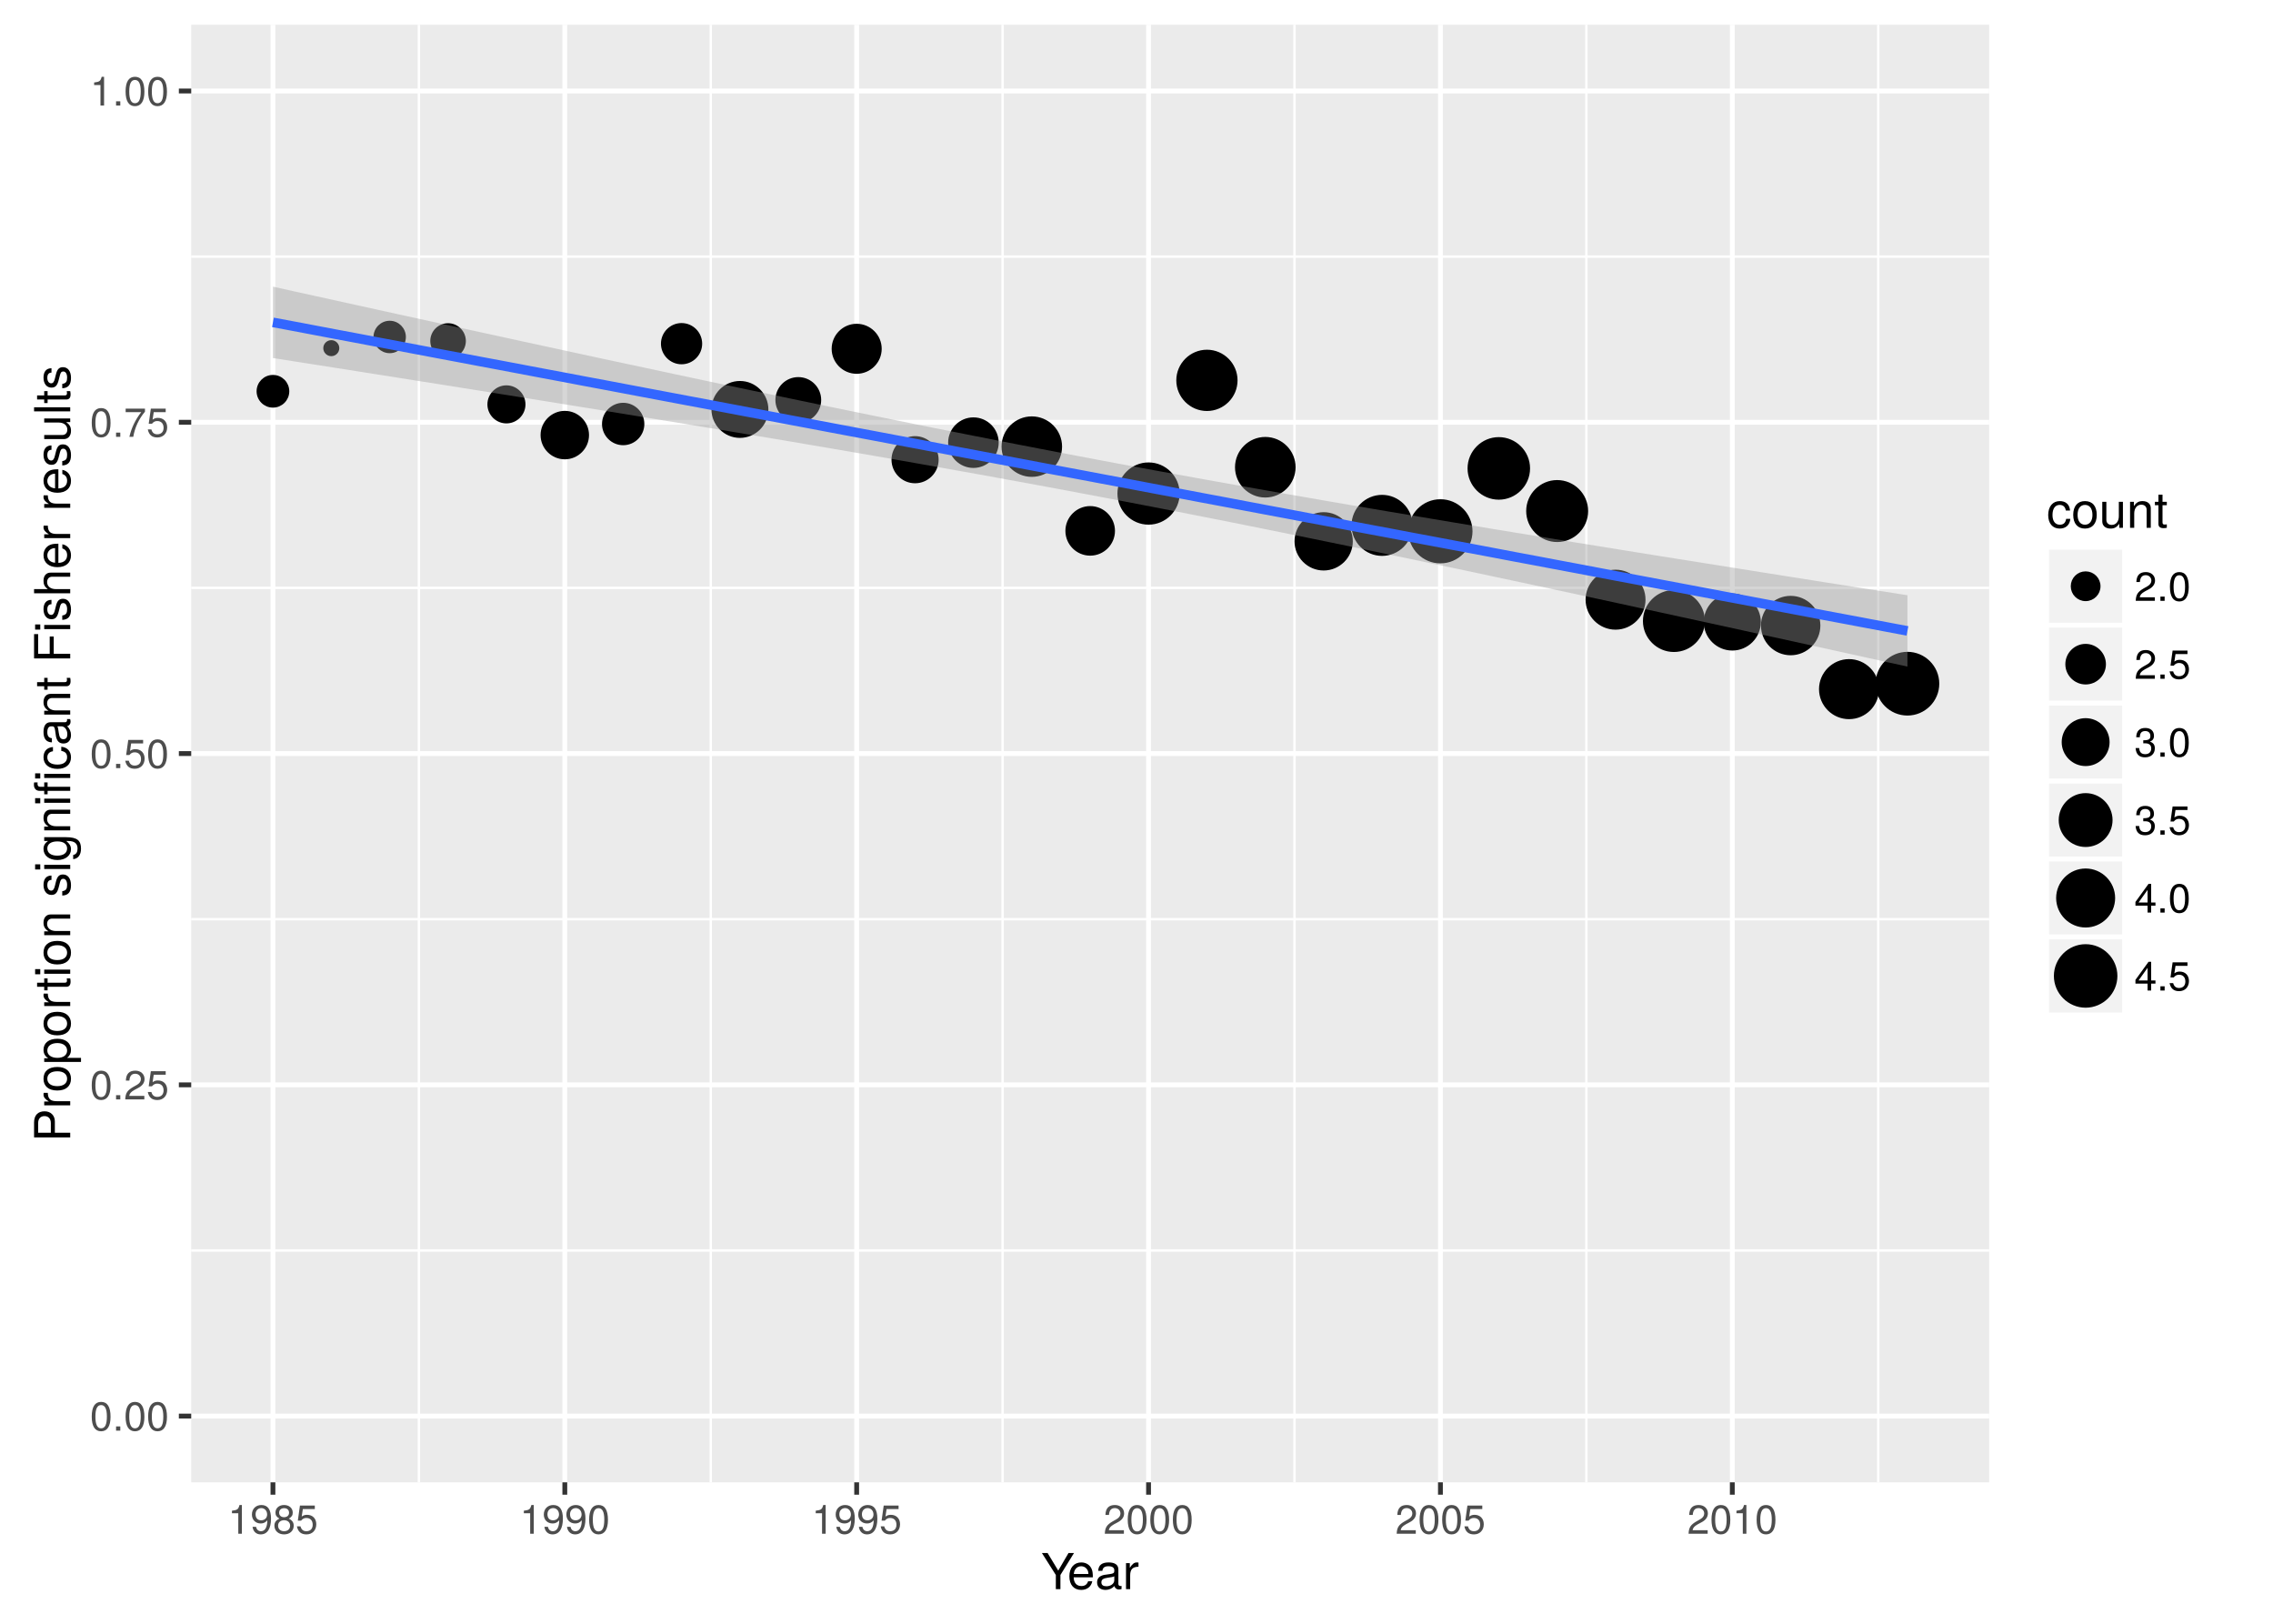 <?xml version="1.0" encoding="UTF-8"?>
<svg xmlns="http://www.w3.org/2000/svg" xmlns:xlink="http://www.w3.org/1999/xlink" width="504pt" height="360pt" viewBox="0 0 504 360" version="1.1">
<defs>
<g>
<symbol overflow="visible" id="glyph0-0">
<path style="stroke:none;" d=""/>
</symbol>
<symbol overflow="visible" id="glyph0-1">
<path style="stroke:none;" d="M 4.562 -3.062 C 4.562 -5.281 3.859 -6.375 2.469 -6.375 C 1.094 -6.375 0.391 -5.266 0.391 -3.125 C 0.391 -0.969 1.109 0.141 2.469 0.141 C 3.828 0.141 4.562 -0.969 4.562 -3.062 Z M 3.75 -3.141 C 3.75 -1.328 3.344 -0.516 2.453 -0.516 C 1.625 -0.516 1.203 -1.375 1.203 -3.109 C 1.203 -4.859 1.625 -5.672 2.469 -5.672 C 3.328 -5.672 3.75 -4.844 3.75 -3.141 Z M 3.75 -3.141 "/>
</symbol>
<symbol overflow="visible" id="glyph0-2">
<path style="stroke:none;" d="M 1.719 0 L 1.719 -0.938 L 0.781 -0.938 L 0.781 0 Z M 1.719 0 "/>
</symbol>
<symbol overflow="visible" id="glyph0-3">
<path style="stroke:none;" d="M 4.594 -4.516 C 4.594 -5.594 3.766 -6.375 2.562 -6.375 C 1.25 -6.375 0.5 -5.719 0.453 -4.172 L 1.234 -4.172 C 1.312 -5.234 1.75 -5.688 2.531 -5.688 C 3.25 -5.688 3.781 -5.172 3.781 -4.484 C 3.781 -3.984 3.484 -3.562 2.922 -3.234 L 2.094 -2.766 C 0.766 -2 0.375 -1.406 0.312 0 L 4.547 0 L 4.547 -0.781 L 1.203 -0.781 C 1.281 -1.312 1.562 -1.641 2.344 -2.094 L 3.25 -2.578 C 4.141 -3.062 4.594 -3.719 4.594 -4.516 Z M 4.594 -4.516 "/>
</symbol>
<symbol overflow="visible" id="glyph0-4">
<path style="stroke:none;" d="M 4.609 -2.109 C 4.609 -3.375 3.781 -4.203 2.562 -4.203 C 2.109 -4.203 1.75 -4.094 1.375 -3.812 L 1.625 -5.469 L 4.281 -5.469 L 4.281 -6.25 L 0.984 -6.25 L 0.516 -2.906 L 1.234 -2.906 C 1.609 -3.344 1.922 -3.5 2.406 -3.5 C 3.266 -3.5 3.812 -2.953 3.812 -2 C 3.812 -1.094 3.281 -0.562 2.406 -0.562 C 1.719 -0.562 1.297 -0.922 1.109 -1.641 L 0.312 -1.641 C 0.578 -0.375 1.297 0.141 2.438 0.141 C 3.719 0.141 4.609 -0.766 4.609 -2.109 Z M 4.609 -2.109 "/>
</symbol>
<symbol overflow="visible" id="glyph0-5">
<path style="stroke:none;" d="M 4.688 -5.578 L 4.688 -6.25 L 0.406 -6.25 L 0.406 -5.469 L 3.859 -5.469 C 2.594 -3.859 1.688 -2 1.234 0 L 2.094 0 C 2.438 -2.062 3.344 -3.984 4.688 -5.578 Z M 4.688 -5.578 "/>
</symbol>
<symbol overflow="visible" id="glyph0-6">
<path style="stroke:none;" d="M 3.125 0 L 3.125 -6.375 L 2.594 -6.375 C 2.328 -5.406 2.141 -5.266 0.922 -5.109 L 0.922 -4.547 L 2.328 -4.547 L 2.328 0 Z M 3.125 0 "/>
</symbol>
<symbol overflow="visible" id="glyph0-7">
<path style="stroke:none;" d="M 4.578 -3.344 C 4.578 -5.344 3.891 -6.375 2.438 -6.375 C 1.219 -6.375 0.344 -5.516 0.344 -4.266 C 0.344 -3.078 1.156 -2.281 2.297 -2.281 C 2.906 -2.281 3.344 -2.5 3.766 -2.984 C 3.75 -1.438 3.25 -0.562 2.344 -0.562 C 1.781 -0.562 1.391 -0.922 1.266 -1.531 L 0.484 -1.531 C 0.625 -0.484 1.312 0.141 2.281 0.141 C 3.781 0.141 4.578 -1.141 4.578 -3.344 Z M 3.719 -4.281 C 3.719 -3.5 3.172 -2.984 2.391 -2.984 C 1.625 -2.984 1.156 -3.469 1.156 -4.328 C 1.156 -5.141 1.688 -5.688 2.422 -5.688 C 3.156 -5.688 3.719 -5.109 3.719 -4.281 Z M 3.719 -4.281 "/>
</symbol>
<symbol overflow="visible" id="glyph0-8">
<path style="stroke:none;" d="M 4.609 -1.797 C 4.609 -2.516 4.25 -3 3.516 -3.359 C 4.172 -3.75 4.391 -4.078 4.391 -4.688 C 4.391 -5.672 3.609 -6.375 2.469 -6.375 C 1.344 -6.375 0.562 -5.672 0.562 -4.688 C 0.562 -4.094 0.781 -3.766 1.422 -3.359 C 0.688 -3 0.328 -2.516 0.328 -1.812 C 0.328 -0.641 1.219 0.141 2.469 0.141 C 3.734 0.141 4.609 -0.641 4.609 -1.797 Z M 3.578 -4.656 C 3.578 -4.062 3.141 -3.672 2.469 -3.672 C 1.812 -3.672 1.375 -4.062 1.375 -4.672 C 1.375 -5.281 1.812 -5.672 2.469 -5.672 C 3.156 -5.672 3.578 -5.281 3.578 -4.656 Z M 3.812 -1.797 C 3.812 -1.031 3.266 -0.562 2.453 -0.562 C 1.688 -0.562 1.141 -1.047 1.141 -1.797 C 1.141 -2.531 1.688 -3 2.469 -3 C 3.266 -3 3.812 -2.531 3.812 -1.797 Z M 3.812 -1.797 "/>
</symbol>
<symbol overflow="visible" id="glyph0-9">
<path style="stroke:none;" d="M 4.547 -1.859 C 4.547 -2.625 4.234 -3.078 3.469 -3.344 C 4.062 -3.578 4.359 -3.984 4.359 -4.625 C 4.359 -5.719 3.641 -6.375 2.422 -6.375 C 1.141 -6.375 0.453 -5.672 0.422 -4.312 L 1.219 -4.312 C 1.234 -5.266 1.625 -5.688 2.438 -5.688 C 3.125 -5.688 3.562 -5.281 3.562 -4.594 C 3.562 -3.922 3.266 -3.641 1.984 -3.641 L 1.984 -2.969 L 2.422 -2.969 C 3.297 -2.969 3.75 -2.562 3.75 -1.844 C 3.75 -1.047 3.25 -0.562 2.422 -0.562 C 1.562 -0.562 1.141 -1 1.078 -1.922 L 0.281 -1.922 C 0.391 -0.5 1.094 0.141 2.391 0.141 C 3.703 0.141 4.547 -0.641 4.547 -1.859 Z M 4.547 -1.859 "/>
</symbol>
<symbol overflow="visible" id="glyph0-10">
<path style="stroke:none;" d="M 4.688 -1.531 L 4.688 -2.234 L 3.734 -2.234 L 3.734 -6.375 L 3.156 -6.375 L 0.25 -2.359 L 0.25 -1.531 L 2.938 -1.531 L 2.938 0 L 3.734 0 L 3.734 -1.531 Z M 2.938 -2.234 L 0.938 -2.234 L 2.938 -5.031 Z M 2.938 -2.234 "/>
</symbol>
<symbol overflow="visible" id="glyph1-0">
<path style="stroke:none;" d=""/>
</symbol>
<symbol overflow="visible" id="glyph1-1">
<path style="stroke:none;" d="M 7.266 -8.016 L 6.047 -8.016 L 3.766 -4.109 L 1.406 -8.016 L 0.141 -8.016 L 3.234 -3.141 L 3.234 0 L 4.25 0 L 4.25 -3.141 Z M 7.266 -8.016 "/>
</symbol>
<symbol overflow="visible" id="glyph1-2">
<path style="stroke:none;" d="M 5.641 -2.625 C 5.641 -3.453 5.578 -3.984 5.406 -4.406 C 5.031 -5.359 4.156 -5.922 3.078 -5.922 C 1.469 -5.922 0.438 -4.734 0.438 -2.844 C 0.438 -0.953 1.438 0.172 3.062 0.172 C 4.375 0.172 5.297 -0.578 5.516 -1.75 L 4.594 -1.75 C 4.344 -0.984 3.828 -0.688 3.094 -0.688 C 2.141 -0.688 1.422 -1.297 1.391 -2.625 Z M 4.656 -3.438 C 4.656 -3.438 4.656 -3.391 4.656 -3.359 L 1.422 -3.359 C 1.5 -4.391 2.141 -5.078 3.062 -5.078 C 3.969 -5.078 4.656 -4.328 4.656 -3.438 Z M 4.656 -3.438 "/>
</symbol>
<symbol overflow="visible" id="glyph1-3">
<path style="stroke:none;" d="M 5.891 -0.016 L 5.891 -0.719 C 5.781 -0.688 5.734 -0.688 5.688 -0.688 C 5.375 -0.688 5.188 -0.859 5.188 -1.141 L 5.188 -4.359 C 5.188 -5.375 4.438 -5.922 3.031 -5.922 C 1.625 -5.922 0.766 -5.391 0.719 -4.062 L 1.641 -4.062 C 1.719 -4.766 2.141 -5.078 2.984 -5.078 C 3.812 -5.078 4.281 -4.781 4.281 -4.219 L 4.281 -3.984 C 4.281 -3.594 4.047 -3.438 3.328 -3.344 C 2.031 -3.172 1.828 -3.141 1.469 -2.984 C 0.797 -2.719 0.469 -2.203 0.469 -1.5 C 0.469 -0.453 1.188 0.172 2.359 0.172 C 3.094 0.172 3.812 -0.141 4.312 -0.688 C 4.406 -0.234 4.812 0.078 5.266 0.078 C 5.438 0.078 5.594 0.062 5.891 -0.016 Z M 4.281 -1.984 C 4.281 -1.172 3.438 -0.641 2.547 -0.641 C 1.844 -0.641 1.422 -0.891 1.422 -1.516 C 1.422 -2.125 1.828 -2.391 2.812 -2.531 C 3.766 -2.656 3.969 -2.703 4.281 -2.844 Z M 4.281 -1.984 "/>
</symbol>
<symbol overflow="visible" id="glyph1-4">
<path style="stroke:none;" d="M 3.531 -4.969 L 3.531 -5.891 C 3.375 -5.922 3.297 -5.922 3.172 -5.922 C 2.578 -5.922 2.141 -5.578 1.609 -4.719 L 1.609 -5.766 L 0.766 -5.766 L 0.766 0 L 1.688 0 L 1.688 -2.984 C 1.688 -4.297 2.109 -4.938 3.531 -4.969 Z M 3.531 -4.969 "/>
</symbol>
<symbol overflow="visible" id="glyph1-5">
<path style="stroke:none;" d="M 5.25 -1.984 L 4.328 -1.984 C 4.172 -1.062 3.703 -0.688 2.922 -0.688 C 1.906 -0.688 1.297 -1.469 1.297 -2.828 C 1.297 -4.266 1.891 -5.078 2.891 -5.078 C 3.656 -5.078 4.141 -4.625 4.25 -3.828 L 5.188 -3.828 C 5.078 -5.234 4.188 -5.922 2.906 -5.922 C 1.359 -5.922 0.344 -4.734 0.344 -2.828 C 0.344 -0.969 1.328 0.172 2.891 0.172 C 4.266 0.172 5.141 -0.656 5.25 -1.984 Z M 5.25 -1.984 "/>
</symbol>
<symbol overflow="visible" id="glyph1-6">
<path style="stroke:none;" d="M 5.609 -2.844 C 5.609 -4.828 4.656 -5.922 2.984 -5.922 C 1.375 -5.922 0.391 -4.812 0.391 -2.875 C 0.391 -0.953 1.359 0.172 3 0.172 C 4.625 0.172 5.609 -0.953 5.609 -2.844 Z M 4.656 -2.844 C 4.656 -1.5 4.016 -0.688 3 -0.688 C 1.984 -0.688 1.359 -1.484 1.359 -2.875 C 1.359 -4.266 1.984 -5.078 3 -5.078 C 4.031 -5.078 4.656 -4.281 4.656 -2.844 Z M 4.656 -2.844 "/>
</symbol>
<symbol overflow="visible" id="glyph1-7">
<path style="stroke:none;" d="M 5.297 0 L 5.297 -5.766 L 4.391 -5.766 L 4.391 -2.578 C 4.391 -1.406 3.766 -0.641 2.812 -0.641 C 2.094 -0.641 1.625 -1.078 1.625 -1.766 L 1.625 -5.766 L 0.719 -5.766 L 0.719 -1.406 C 0.719 -0.453 1.438 0.172 2.547 0.172 C 3.406 0.172 3.938 -0.125 4.484 -0.891 L 4.484 0 Z M 5.297 0 "/>
</symbol>
<symbol overflow="visible" id="glyph1-8">
<path style="stroke:none;" d="M 5.359 0 L 5.359 -4.359 C 5.359 -5.312 4.641 -5.922 3.531 -5.922 C 2.672 -5.922 2.125 -5.594 1.609 -4.797 L 1.609 -5.766 L 0.766 -5.766 L 0.766 0 L 1.688 0 L 1.688 -3.172 C 1.688 -4.359 2.328 -5.125 3.25 -5.125 C 3.984 -5.125 4.438 -4.688 4.438 -4 L 4.438 0 Z M 5.359 0 "/>
</symbol>
<symbol overflow="visible" id="glyph1-9">
<path style="stroke:none;" d="M 2.797 0 L 2.797 -0.766 C 2.672 -0.734 2.531 -0.719 2.359 -0.719 C 1.953 -0.719 1.844 -0.844 1.844 -1.25 L 1.844 -5.016 L 2.797 -5.016 L 2.797 -5.766 L 1.844 -5.766 L 1.844 -7.344 L 0.938 -7.344 L 0.938 -5.766 L 0.156 -5.766 L 0.156 -5.016 L 0.938 -5.016 L 0.938 -0.844 C 0.938 -0.25 1.328 0.078 2.047 0.078 C 2.266 0.078 2.484 0.062 2.797 0 Z M 2.797 0 "/>
</symbol>
<symbol overflow="visible" id="glyph2-0">
<path style="stroke:none;" d=""/>
</symbol>
<symbol overflow="visible" id="glyph2-1">
<path style="stroke:none;" d="M -5.672 -6.781 C -7.172 -6.781 -8.016 -5.891 -8.016 -4.312 L -8.016 -1 L 0 -1 L 0 -2.031 L -3.406 -2.031 L -3.406 -4.547 C -3.406 -5.859 -4.328 -6.781 -5.672 -6.781 Z M -5.703 -5.719 C -4.828 -5.719 -4.297 -5.141 -4.297 -4.156 L -4.297 -2.031 L -7.109 -2.031 L -7.109 -4.156 C -7.109 -5.141 -6.594 -5.719 -5.703 -5.719 Z M -5.703 -5.719 "/>
</symbol>
<symbol overflow="visible" id="glyph2-2">
<path style="stroke:none;" d="M -4.969 -3.531 L -5.891 -3.531 C -5.922 -3.375 -5.922 -3.297 -5.922 -3.172 C -5.922 -2.578 -5.578 -2.141 -4.719 -1.609 L -5.766 -1.609 L -5.766 -0.766 L 0 -0.766 L 0 -1.688 L -2.984 -1.688 C -4.297 -1.688 -4.938 -2.109 -4.969 -3.531 Z M -4.969 -3.531 "/>
</symbol>
<symbol overflow="visible" id="glyph2-3">
<path style="stroke:none;" d="M -2.844 -5.609 C -4.828 -5.609 -5.922 -4.656 -5.922 -2.984 C -5.922 -1.375 -4.812 -0.391 -2.875 -0.391 C -0.953 -0.391 0.172 -1.359 0.172 -3 C 0.172 -4.625 -0.953 -5.609 -2.844 -5.609 Z M -2.844 -4.656 C -1.5 -4.656 -0.688 -4.016 -0.688 -3 C -0.688 -1.984 -1.484 -1.359 -2.875 -1.359 C -4.266 -1.359 -5.078 -1.984 -5.078 -3 C -5.078 -4.031 -4.281 -4.656 -2.844 -4.656 Z M -2.844 -4.656 "/>
</symbol>
<symbol overflow="visible" id="glyph2-4">
<path style="stroke:none;" d="M -2.828 -5.75 C -4.766 -5.75 -5.922 -4.812 -5.922 -3.281 C -5.922 -2.5 -5.578 -1.875 -4.891 -1.438 L -5.766 -1.438 L -5.766 -0.609 L 2.391 -0.609 L 2.391 -1.516 L -0.688 -1.516 C -0.094 -2 0.172 -2.547 0.172 -3.281 C 0.172 -4.781 -0.984 -5.75 -2.828 -5.75 Z M -2.844 -4.797 C -1.547 -4.797 -0.688 -4.125 -0.688 -3.125 C -0.688 -2.156 -1.484 -1.516 -2.844 -1.516 C -4.188 -1.516 -5.078 -2.156 -5.078 -3.125 C -5.078 -4.141 -4.219 -4.797 -2.844 -4.797 Z M -2.844 -4.797 "/>
</symbol>
<symbol overflow="visible" id="glyph2-5">
<path style="stroke:none;" d="M 0 -2.797 L -0.766 -2.797 C -0.734 -2.672 -0.719 -2.531 -0.719 -2.359 C -0.719 -1.953 -0.844 -1.844 -1.25 -1.844 L -5.016 -1.844 L -5.016 -2.797 L -5.766 -2.797 L -5.766 -1.844 L -7.344 -1.844 L -7.344 -0.938 L -5.766 -0.938 L -5.766 -0.156 L -5.016 -0.156 L -5.016 -0.938 L -0.844 -0.938 C -0.25 -0.938 0.078 -1.328 0.078 -2.047 C 0.078 -2.266 0.062 -2.484 0 -2.797 Z M 0 -2.797 "/>
</symbol>
<symbol overflow="visible" id="glyph2-6">
<path style="stroke:none;" d="M 0 -1.688 L -5.766 -1.688 L -5.766 -0.766 L 0 -0.766 Z M -6.641 -1.797 L -7.781 -1.797 L -7.781 -0.656 L -6.641 -0.656 Z M -6.641 -1.797 "/>
</symbol>
<symbol overflow="visible" id="glyph2-7">
<path style="stroke:none;" d="M 0 -5.359 L -4.359 -5.359 C -5.312 -5.359 -5.922 -4.641 -5.922 -3.531 C -5.922 -2.672 -5.594 -2.125 -4.797 -1.609 L -5.766 -1.609 L -5.766 -0.766 L 0 -0.766 L 0 -1.688 L -3.172 -1.688 C -4.359 -1.688 -5.125 -2.328 -5.125 -3.25 C -5.125 -3.984 -4.688 -4.438 -4 -4.438 L 0 -4.438 Z M 0 -5.359 "/>
</symbol>
<symbol overflow="visible" id="glyph2-8">
<path style="stroke:none;" d=""/>
</symbol>
<symbol overflow="visible" id="glyph2-9">
<path style="stroke:none;" d="M -1.609 -5.047 C -2.469 -5.047 -2.906 -4.562 -3.172 -3.422 L -3.391 -2.547 C -3.562 -1.797 -3.812 -1.469 -4.219 -1.469 C -4.734 -1.469 -5.078 -1.953 -5.078 -2.688 C -5.078 -3.438 -4.766 -3.828 -4.156 -3.844 L -4.156 -4.812 C -5.297 -4.812 -5.922 -4.062 -5.922 -2.734 C -5.922 -1.391 -5.234 -0.516 -4.172 -0.516 C -3.266 -0.516 -2.844 -0.984 -2.516 -2.344 L -2.297 -3.203 C -2.141 -3.844 -1.953 -4.094 -1.547 -4.094 C -1 -4.094 -0.688 -3.547 -0.688 -2.75 C -0.688 -1.922 -0.875 -1.469 -1.766 -1.344 L -1.766 -0.375 C -0.422 -0.422 0.172 -1.172 0.172 -2.672 C 0.172 -4.125 -0.5 -5.047 -1.609 -5.047 Z M -1.609 -5.047 "/>
</symbol>
<symbol overflow="visible" id="glyph2-10">
<path style="stroke:none;" d="M -0.953 -5.375 L -5.766 -5.375 L -5.766 -4.531 L -4.922 -4.531 C -5.609 -4.062 -5.922 -3.516 -5.922 -2.766 C -5.922 -1.312 -4.703 -0.312 -2.828 -0.312 C -1.016 -0.312 0.172 -1.344 0.172 -2.688 C 0.172 -3.422 -0.141 -3.922 -0.875 -4.531 L -0.484 -4.531 C 1.047 -4.531 1.625 -3.906 1.625 -2.844 C 1.625 -2.109 1.359 -1.547 0.656 -1.438 L 0.656 -0.5 C 1.75 -0.609 2.391 -1.453 2.391 -2.812 C 2.391 -4.609 1.594 -5.375 -0.953 -5.375 Z M -2.844 -4.438 C -1.469 -4.438 -0.688 -3.844 -0.688 -2.875 C -0.688 -1.875 -1.484 -1.281 -2.875 -1.281 C -4.266 -1.281 -5.078 -1.891 -5.078 -2.875 C -5.078 -3.859 -4.25 -4.438 -2.844 -4.438 Z M -2.844 -4.438 "/>
</symbol>
<symbol overflow="visible" id="glyph2-11">
<path style="stroke:none;" d="M -5.016 -2.844 L -5.766 -2.844 L -5.766 -1.875 L -6.672 -1.875 C -7.047 -1.875 -7.25 -2.094 -7.25 -2.516 C -7.25 -2.594 -7.25 -2.625 -7.234 -2.844 L -8 -2.844 C -8.047 -2.625 -8.047 -2.516 -8.047 -2.328 C -8.047 -1.469 -7.562 -0.969 -6.75 -0.969 L -5.766 -0.969 L -5.766 -0.203 L -5.016 -0.203 L -5.016 -0.969 L 0 -0.969 L 0 -1.875 L -5.016 -1.875 Z M -5.016 -2.844 "/>
</symbol>
<symbol overflow="visible" id="glyph2-12">
<path style="stroke:none;" d="M -1.984 -5.25 L -1.984 -4.328 C -1.062 -4.172 -0.688 -3.703 -0.688 -2.922 C -0.688 -1.906 -1.469 -1.297 -2.828 -1.297 C -4.266 -1.297 -5.078 -1.891 -5.078 -2.891 C -5.078 -3.656 -4.625 -4.141 -3.828 -4.25 L -3.828 -5.188 C -5.234 -5.078 -5.922 -4.188 -5.922 -2.906 C -5.922 -1.359 -4.734 -0.344 -2.828 -0.344 C -0.969 -0.344 0.172 -1.328 0.172 -2.891 C 0.172 -4.266 -0.656 -5.141 -1.984 -5.25 Z M -1.984 -5.25 "/>
</symbol>
<symbol overflow="visible" id="glyph2-13">
<path style="stroke:none;" d="M -0.016 -5.891 L -0.719 -5.891 C -0.688 -5.781 -0.688 -5.734 -0.688 -5.688 C -0.688 -5.375 -0.859 -5.188 -1.141 -5.188 L -4.359 -5.188 C -5.375 -5.188 -5.922 -4.438 -5.922 -3.031 C -5.922 -1.625 -5.391 -0.766 -4.062 -0.719 L -4.062 -1.641 C -4.766 -1.719 -5.078 -2.141 -5.078 -2.984 C -5.078 -3.812 -4.781 -4.281 -4.219 -4.281 L -3.984 -4.281 C -3.594 -4.281 -3.438 -4.047 -3.344 -3.328 C -3.172 -2.031 -3.141 -1.828 -2.984 -1.469 C -2.719 -0.797 -2.203 -0.469 -1.5 -0.469 C -0.453 -0.469 0.172 -1.188 0.172 -2.359 C 0.172 -3.094 -0.141 -3.812 -0.688 -4.312 C -0.234 -4.406 0.078 -4.812 0.078 -5.266 C 0.078 -5.438 0.062 -5.594 -0.016 -5.891 Z M -1.984 -4.281 C -1.172 -4.281 -0.641 -3.438 -0.641 -2.547 C -0.641 -1.844 -0.891 -1.422 -1.516 -1.422 C -2.125 -1.422 -2.391 -1.828 -2.531 -2.812 C -2.656 -3.766 -2.703 -3.969 -2.844 -4.281 Z M -1.984 -4.281 "/>
</symbol>
<symbol overflow="visible" id="glyph2-14">
<path style="stroke:none;" d="M -7.109 -6.375 L -8.016 -6.375 L -8.016 -0.984 L 0 -0.984 L 0 -2.016 L -3.656 -2.016 L -3.656 -5.844 L -4.547 -5.844 L -4.547 -2.016 L -7.109 -2.016 Z M -7.109 -6.375 "/>
</symbol>
<symbol overflow="visible" id="glyph2-15">
<path style="stroke:none;" d="M 0 -5.344 L -4.359 -5.344 C -5.328 -5.344 -5.922 -4.656 -5.922 -3.531 C -5.922 -2.719 -5.672 -2.219 -4.969 -1.688 L -8.016 -1.688 L -8.016 -0.766 L 0 -0.766 L 0 -1.688 L -3.172 -1.688 C -4.359 -1.688 -5.125 -2.297 -5.125 -3.25 C -5.125 -3.891 -4.75 -4.438 -4 -4.438 L 0 -4.438 Z M 0 -5.344 "/>
</symbol>
<symbol overflow="visible" id="glyph2-16">
<path style="stroke:none;" d="M -2.625 -5.641 C -3.453 -5.641 -3.984 -5.578 -4.406 -5.406 C -5.359 -5.031 -5.922 -4.156 -5.922 -3.078 C -5.922 -1.469 -4.734 -0.438 -2.844 -0.438 C -0.953 -0.438 0.172 -1.438 0.172 -3.062 C 0.172 -4.375 -0.578 -5.297 -1.75 -5.516 L -1.75 -4.594 C -0.984 -4.344 -0.688 -3.828 -0.688 -3.094 C -0.688 -2.141 -1.297 -1.422 -2.625 -1.391 Z M -3.438 -4.656 C -3.438 -4.656 -3.391 -4.656 -3.359 -4.656 L -3.359 -1.422 C -4.391 -1.5 -5.078 -2.141 -5.078 -3.062 C -5.078 -3.969 -4.328 -4.656 -3.438 -4.656 Z M -3.438 -4.656 "/>
</symbol>
<symbol overflow="visible" id="glyph2-17">
<path style="stroke:none;" d="M 0 -5.297 L -5.766 -5.297 L -5.766 -4.391 L -2.578 -4.391 C -1.406 -4.391 -0.641 -3.766 -0.641 -2.812 C -0.641 -2.094 -1.078 -1.625 -1.766 -1.625 L -5.766 -1.625 L -5.766 -0.719 L -1.406 -0.719 C -0.453 -0.719 0.172 -1.438 0.172 -2.547 C 0.172 -3.406 -0.125 -3.938 -0.891 -4.484 L 0 -4.484 Z M 0 -5.297 "/>
</symbol>
<symbol overflow="visible" id="glyph2-18">
<path style="stroke:none;" d="M 0 -1.656 L -8.016 -1.656 L -8.016 -0.75 L 0 -0.75 Z M 0 -1.656 "/>
</symbol>
</g>
<clipPath id="clip1">
  <path d="M 42.398 5.48 L 441.059 5.48 L 441.059 328.648 L 42.398 328.648 Z M 42.398 5.48 "/>
</clipPath>
<clipPath id="clip2">
  <path d="M 42.398 276 L 441.059 276 L 441.059 278 L 42.398 278 Z M 42.398 276 "/>
</clipPath>
<clipPath id="clip3">
  <path d="M 42.398 203 L 441.059 203 L 441.059 205 L 42.398 205 Z M 42.398 203 "/>
</clipPath>
<clipPath id="clip4">
  <path d="M 42.398 130 L 441.059 130 L 441.059 131 L 42.398 131 Z M 42.398 130 "/>
</clipPath>
<clipPath id="clip5">
  <path d="M 42.398 56 L 441.059 56 L 441.059 58 L 42.398 58 Z M 42.398 56 "/>
</clipPath>
<clipPath id="clip6">
  <path d="M 92 5.48 L 94 5.48 L 94 328.648 L 92 328.648 Z M 92 5.48 "/>
</clipPath>
<clipPath id="clip7">
  <path d="M 157 5.48 L 158 5.48 L 158 328.648 L 157 328.648 Z M 157 5.48 "/>
</clipPath>
<clipPath id="clip8">
  <path d="M 222 5.48 L 223 5.48 L 223 328.648 L 222 328.648 Z M 222 5.48 "/>
</clipPath>
<clipPath id="clip9">
  <path d="M 286 5.48 L 288 5.48 L 288 328.648 L 286 328.648 Z M 286 5.48 "/>
</clipPath>
<clipPath id="clip10">
  <path d="M 351 5.48 L 353 5.48 L 353 328.648 L 351 328.648 Z M 351 5.48 "/>
</clipPath>
<clipPath id="clip11">
  <path d="M 416 5.48 L 417 5.48 L 417 328.648 L 416 328.648 Z M 416 5.48 "/>
</clipPath>
<clipPath id="clip12">
  <path d="M 42.398 313 L 441.059 313 L 441.059 315 L 42.398 315 Z M 42.398 313 "/>
</clipPath>
<clipPath id="clip13">
  <path d="M 42.398 239 L 441.059 239 L 441.059 242 L 42.398 242 Z M 42.398 239 "/>
</clipPath>
<clipPath id="clip14">
  <path d="M 42.398 166 L 441.059 166 L 441.059 168 L 42.398 168 Z M 42.398 166 "/>
</clipPath>
<clipPath id="clip15">
  <path d="M 42.398 93 L 441.059 93 L 441.059 95 L 42.398 95 Z M 42.398 93 "/>
</clipPath>
<clipPath id="clip16">
  <path d="M 42.398 19 L 441.059 19 L 441.059 21 L 42.398 21 Z M 42.398 19 "/>
</clipPath>
<clipPath id="clip17">
  <path d="M 59 5.48 L 62 5.48 L 62 328.648 L 59 328.648 Z M 59 5.48 "/>
</clipPath>
<clipPath id="clip18">
  <path d="M 124 5.48 L 126 5.48 L 126 328.648 L 124 328.648 Z M 124 5.48 "/>
</clipPath>
<clipPath id="clip19">
  <path d="M 189 5.48 L 191 5.48 L 191 328.648 L 189 328.648 Z M 189 5.48 "/>
</clipPath>
<clipPath id="clip20">
  <path d="M 254 5.48 L 256 5.48 L 256 328.648 L 254 328.648 Z M 254 5.48 "/>
</clipPath>
<clipPath id="clip21">
  <path d="M 318 5.48 L 320 5.48 L 320 328.648 L 318 328.648 Z M 318 5.48 "/>
</clipPath>
<clipPath id="clip22">
  <path d="M 383 5.48 L 385 5.48 L 385 328.648 L 383 328.648 Z M 383 5.48 "/>
</clipPath>
</defs>
<g id="surface1">
<rect x="0" y="0" width="504" height="360" style="fill:rgb(100%,100%,100%);fill-opacity:1;stroke:none;"/>
<path style="fill:none;stroke-width:1.07;stroke-linecap:round;stroke-linejoin:round;stroke:rgb(100%,100%,100%);stroke-opacity:1;stroke-miterlimit:10;" d="M 0 0 L 504 0 L 504 360 L 0 360 Z M 0 0 " transform="matrix(1,0,0,-1,0,360)"/>
<g clip-path="url(#clip1)" clip-rule="nonzero">
<path style=" stroke:none;fill-rule:nonzero;fill:rgb(92.157%,92.157%,92.157%);fill-opacity:1;" d="M 42.398 328.648 L 441.059 328.648 L 441.059 5.48 L 42.398 5.48 Z M 42.398 328.648 "/>
</g>
<g clip-path="url(#clip2)" clip-rule="nonzero">
<path style="fill:none;stroke-width:0.53;stroke-linecap:butt;stroke-linejoin:round;stroke:rgb(100%,100%,100%);stroke-opacity:1;stroke-miterlimit:10;" d="M 42.398 82.762 L 441.059 82.762 " transform="matrix(1,0,0,-1,0,360)"/>
</g>
<g clip-path="url(#clip3)" clip-rule="nonzero">
<path style="fill:none;stroke-width:0.53;stroke-linecap:butt;stroke-linejoin:round;stroke:rgb(100%,100%,100%);stroke-opacity:1;stroke-miterlimit:10;" d="M 42.398 156.211 L 441.059 156.211 " transform="matrix(1,0,0,-1,0,360)"/>
</g>
<g clip-path="url(#clip4)" clip-rule="nonzero">
<path style="fill:none;stroke-width:0.53;stroke-linecap:butt;stroke-linejoin:round;stroke:rgb(100%,100%,100%);stroke-opacity:1;stroke-miterlimit:10;" d="M 42.398 229.66 L 441.059 229.66 " transform="matrix(1,0,0,-1,0,360)"/>
</g>
<g clip-path="url(#clip5)" clip-rule="nonzero">
<path style="fill:none;stroke-width:0.53;stroke-linecap:butt;stroke-linejoin:round;stroke:rgb(100%,100%,100%);stroke-opacity:1;stroke-miterlimit:10;" d="M 42.398 303.109 L 441.059 303.109 " transform="matrix(1,0,0,-1,0,360)"/>
</g>
<g clip-path="url(#clip6)" clip-rule="nonzero">
<path style="fill:none;stroke-width:0.53;stroke-linecap:butt;stroke-linejoin:round;stroke:rgb(100%,100%,100%);stroke-opacity:1;stroke-miterlimit:10;" d="M 92.879 31.352 L 92.879 354.52 " transform="matrix(1,0,0,-1,0,360)"/>
</g>
<g clip-path="url(#clip7)" clip-rule="nonzero">
<path style="fill:none;stroke-width:0.53;stroke-linecap:butt;stroke-linejoin:round;stroke:rgb(100%,100%,100%);stroke-opacity:1;stroke-miterlimit:10;" d="M 157.602 31.352 L 157.602 354.52 " transform="matrix(1,0,0,-1,0,360)"/>
</g>
<g clip-path="url(#clip8)" clip-rule="nonzero">
<path style="fill:none;stroke-width:0.53;stroke-linecap:butt;stroke-linejoin:round;stroke:rgb(100%,100%,100%);stroke-opacity:1;stroke-miterlimit:10;" d="M 222.309 31.352 L 222.309 354.52 " transform="matrix(1,0,0,-1,0,360)"/>
</g>
<g clip-path="url(#clip9)" clip-rule="nonzero">
<path style="fill:none;stroke-width:0.53;stroke-linecap:butt;stroke-linejoin:round;stroke:rgb(100%,100%,100%);stroke-opacity:1;stroke-miterlimit:10;" d="M 287.031 31.352 L 287.031 354.52 " transform="matrix(1,0,0,-1,0,360)"/>
</g>
<g clip-path="url(#clip10)" clip-rule="nonzero">
<path style="fill:none;stroke-width:0.53;stroke-linecap:butt;stroke-linejoin:round;stroke:rgb(100%,100%,100%);stroke-opacity:1;stroke-miterlimit:10;" d="M 351.75 31.352 L 351.75 354.52 " transform="matrix(1,0,0,-1,0,360)"/>
</g>
<g clip-path="url(#clip11)" clip-rule="nonzero">
<path style="fill:none;stroke-width:0.53;stroke-linecap:butt;stroke-linejoin:round;stroke:rgb(100%,100%,100%);stroke-opacity:1;stroke-miterlimit:10;" d="M 416.469 31.352 L 416.469 354.52 " transform="matrix(1,0,0,-1,0,360)"/>
</g>
<g clip-path="url(#clip12)" clip-rule="nonzero">
<path style="fill:none;stroke-width:1.07;stroke-linecap:butt;stroke-linejoin:round;stroke:rgb(100%,100%,100%);stroke-opacity:1;stroke-miterlimit:10;" d="M 42.398 46.039 L 441.059 46.039 " transform="matrix(1,0,0,-1,0,360)"/>
</g>
<g clip-path="url(#clip13)" clip-rule="nonzero">
<path style="fill:none;stroke-width:1.07;stroke-linecap:butt;stroke-linejoin:round;stroke:rgb(100%,100%,100%);stroke-opacity:1;stroke-miterlimit:10;" d="M 42.398 119.48 L 441.059 119.48 " transform="matrix(1,0,0,-1,0,360)"/>
</g>
<g clip-path="url(#clip14)" clip-rule="nonzero">
<path style="fill:none;stroke-width:1.07;stroke-linecap:butt;stroke-linejoin:round;stroke:rgb(100%,100%,100%);stroke-opacity:1;stroke-miterlimit:10;" d="M 42.398 192.93 L 441.059 192.93 " transform="matrix(1,0,0,-1,0,360)"/>
</g>
<g clip-path="url(#clip15)" clip-rule="nonzero">
<path style="fill:none;stroke-width:1.07;stroke-linecap:butt;stroke-linejoin:round;stroke:rgb(100%,100%,100%);stroke-opacity:1;stroke-miterlimit:10;" d="M 42.398 266.379 L 441.059 266.379 " transform="matrix(1,0,0,-1,0,360)"/>
</g>
<g clip-path="url(#clip16)" clip-rule="nonzero">
<path style="fill:none;stroke-width:1.07;stroke-linecap:butt;stroke-linejoin:round;stroke:rgb(100%,100%,100%);stroke-opacity:1;stroke-miterlimit:10;" d="M 42.398 339.828 L 441.059 339.828 " transform="matrix(1,0,0,-1,0,360)"/>
</g>
<g clip-path="url(#clip17)" clip-rule="nonzero">
<path style="fill:none;stroke-width:1.07;stroke-linecap:butt;stroke-linejoin:round;stroke:rgb(100%,100%,100%);stroke-opacity:1;stroke-miterlimit:10;" d="M 60.52 31.352 L 60.52 354.52 " transform="matrix(1,0,0,-1,0,360)"/>
</g>
<g clip-path="url(#clip18)" clip-rule="nonzero">
<path style="fill:none;stroke-width:1.07;stroke-linecap:butt;stroke-linejoin:round;stroke:rgb(100%,100%,100%);stroke-opacity:1;stroke-miterlimit:10;" d="M 125.238 31.352 L 125.238 354.52 " transform="matrix(1,0,0,-1,0,360)"/>
</g>
<g clip-path="url(#clip19)" clip-rule="nonzero">
<path style="fill:none;stroke-width:1.07;stroke-linecap:butt;stroke-linejoin:round;stroke:rgb(100%,100%,100%);stroke-opacity:1;stroke-miterlimit:10;" d="M 189.949 31.352 L 189.949 354.52 " transform="matrix(1,0,0,-1,0,360)"/>
</g>
<g clip-path="url(#clip20)" clip-rule="nonzero">
<path style="fill:none;stroke-width:1.07;stroke-linecap:butt;stroke-linejoin:round;stroke:rgb(100%,100%,100%);stroke-opacity:1;stroke-miterlimit:10;" d="M 254.672 31.352 L 254.672 354.52 " transform="matrix(1,0,0,-1,0,360)"/>
</g>
<g clip-path="url(#clip21)" clip-rule="nonzero">
<path style="fill:none;stroke-width:1.07;stroke-linecap:butt;stroke-linejoin:round;stroke:rgb(100%,100%,100%);stroke-opacity:1;stroke-miterlimit:10;" d="M 319.391 31.352 L 319.391 354.52 " transform="matrix(1,0,0,-1,0,360)"/>
</g>
<g clip-path="url(#clip22)" clip-rule="nonzero">
<path style="fill:none;stroke-width:1.07;stroke-linecap:butt;stroke-linejoin:round;stroke:rgb(100%,100%,100%);stroke-opacity:1;stroke-miterlimit:10;" d="M 384.109 31.352 L 384.109 354.52 " transform="matrix(1,0,0,-1,0,360)"/>
</g>
<path style="fill-rule:nonzero;fill:rgb(0%,0%,0%);fill-opacity:1;stroke-width:0.71;stroke-linecap:round;stroke-linejoin:round;stroke:rgb(0%,0%,0%);stroke-opacity:1;stroke-miterlimit:10;" d="M 57.25 273.25 C 57.25 275.051 58.719 276.52 60.52 276.52 C 62.32 276.52 63.789 275.051 63.789 273.25 C 63.789 271.449 62.32 269.98 60.52 269.98 C 58.719 269.98 57.25 271.449 57.25 273.25 " transform="matrix(1,0,0,-1,0,360)"/>
<path style="fill-rule:nonzero;fill:rgb(0%,0%,0%);fill-opacity:1;stroke-width:0.71;stroke-linecap:round;stroke-linejoin:round;stroke:rgb(0%,0%,0%);stroke-opacity:1;stroke-miterlimit:10;" d="M 72.039 282.809 C 72.039 283.59 72.68 284.23 73.461 284.23 C 74.238 284.23 74.879 283.59 74.879 282.809 C 74.879 282.031 74.238 281.391 73.461 281.391 C 72.68 281.391 72.039 282.031 72.039 282.809 " transform="matrix(1,0,0,-1,0,360)"/>
<path style="fill-rule:nonzero;fill:rgb(0%,0%,0%);fill-opacity:1;stroke-width:0.71;stroke-linecap:round;stroke-linejoin:round;stroke:rgb(0%,0%,0%);stroke-opacity:1;stroke-miterlimit:10;" d="M 83.172 285.289 C 83.172 287.07 84.629 288.531 86.41 288.531 C 88.191 288.531 89.641 287.07 89.641 285.289 C 89.641 283.512 88.191 282.051 86.41 282.051 C 84.629 282.051 83.172 283.512 83.172 285.289 " transform="matrix(1,0,0,-1,0,360)"/>
<path style="fill-rule:nonzero;fill:rgb(0%,0%,0%);fill-opacity:1;stroke-width:0.71;stroke-linecap:round;stroke-linejoin:round;stroke:rgb(0%,0%,0%);stroke-opacity:1;stroke-miterlimit:10;" d="M 95.762 284.398 C 95.762 286.371 97.379 287.988 99.352 287.988 C 101.32 287.988 102.941 286.371 102.941 284.398 C 102.941 282.422 101.32 280.809 99.352 280.809 C 97.379 280.809 95.762 282.422 95.762 284.398 " transform="matrix(1,0,0,-1,0,360)"/>
<path style="fill-rule:nonzero;fill:rgb(0%,0%,0%);fill-opacity:1;stroke-width:0.71;stroke-linecap:round;stroke-linejoin:round;stroke:rgb(0%,0%,0%);stroke-opacity:1;stroke-miterlimit:10;" d="M 108.43 270.34 C 108.43 272.469 110.172 274.211 112.289 274.211 C 114.422 274.211 116.16 272.469 116.16 270.34 C 116.16 268.219 114.422 266.48 112.289 266.48 C 110.172 266.48 108.43 268.219 108.43 270.34 " transform="matrix(1,0,0,-1,0,360)"/>
<path style="fill-rule:nonzero;fill:rgb(0%,0%,0%);fill-opacity:1;stroke-width:0.71;stroke-linecap:round;stroke-linejoin:round;stroke:rgb(0%,0%,0%);stroke-opacity:1;stroke-miterlimit:10;" d="M 120.219 263.539 C 120.219 266.289 122.48 268.551 125.238 268.551 C 128 268.551 130.25 266.289 130.25 263.539 C 130.25 260.781 128 258.52 125.238 258.52 C 122.48 258.52 120.219 260.781 120.219 263.539 " transform="matrix(1,0,0,-1,0,360)"/>
<path style="fill-rule:nonzero;fill:rgb(0%,0%,0%);fill-opacity:1;stroke-width:0.71;stroke-linecap:round;stroke-linejoin:round;stroke:rgb(0%,0%,0%);stroke-opacity:1;stroke-miterlimit:10;" d="M 133.84 266 C 133.84 268.391 135.789 270.34 138.18 270.34 C 140.57 270.34 142.52 268.391 142.52 266 C 142.52 263.609 140.57 261.648 138.18 261.648 C 135.789 261.648 133.84 263.609 133.84 266 " transform="matrix(1,0,0,-1,0,360)"/>
<path style="fill-rule:nonzero;fill:rgb(0%,0%,0%);fill-opacity:1;stroke-width:0.71;stroke-linecap:round;stroke-linejoin:round;stroke:rgb(0%,0%,0%);stroke-opacity:1;stroke-miterlimit:10;" d="M 146.91 283.801 C 146.91 286.121 148.809 288.02 151.121 288.02 C 153.441 288.02 155.34 286.121 155.34 283.801 C 155.34 281.488 153.441 279.59 151.121 279.59 C 148.809 279.59 146.91 281.488 146.91 283.801 " transform="matrix(1,0,0,-1,0,360)"/>
<path style="fill-rule:nonzero;fill:rgb(0%,0%,0%);fill-opacity:1;stroke-width:0.71;stroke-linecap:round;stroke-linejoin:round;stroke:rgb(0%,0%,0%);stroke-opacity:1;stroke-miterlimit:10;" d="M 158.109 269.23 C 158.109 272.5 160.789 275.18 164.07 275.18 C 167.34 275.18 170.02 272.5 170.02 269.23 C 170.02 265.949 167.34 263.27 164.07 263.27 C 160.789 263.27 158.109 265.949 158.109 269.23 " transform="matrix(1,0,0,-1,0,360)"/>
<path style="fill-rule:nonzero;fill:rgb(0%,0%,0%);fill-opacity:1;stroke-width:0.71;stroke-linecap:round;stroke-linejoin:round;stroke:rgb(0%,0%,0%);stroke-opacity:1;stroke-miterlimit:10;" d="M 172.289 271.32 C 172.289 273.922 174.41 276.039 177.012 276.039 C 179.609 276.039 181.73 273.922 181.73 271.32 C 181.73 268.73 179.609 266.602 177.012 266.602 C 174.41 266.602 172.289 268.73 172.289 271.32 " transform="matrix(1,0,0,-1,0,360)"/>
<path style="fill-rule:nonzero;fill:rgb(0%,0%,0%);fill-opacity:1;stroke-width:0.71;stroke-linecap:round;stroke-linejoin:round;stroke:rgb(0%,0%,0%);stroke-opacity:1;stroke-miterlimit:10;" d="M 184.762 282.672 C 184.762 285.52 187.102 287.859 189.949 287.859 C 192.809 287.859 195.148 285.52 195.148 282.672 C 195.148 279.809 192.809 277.48 189.949 277.48 C 187.102 277.48 184.762 279.809 184.762 282.672 " transform="matrix(1,0,0,-1,0,360)"/>
<path style="fill-rule:nonzero;fill:rgb(0%,0%,0%);fill-opacity:1;stroke-width:0.71;stroke-linecap:round;stroke-linejoin:round;stroke:rgb(0%,0%,0%);stroke-opacity:1;stroke-miterlimit:10;" d="M 198.031 258.078 C 198.031 260.762 200.219 262.949 202.898 262.949 C 205.578 262.949 207.77 260.762 207.77 258.078 C 207.77 255.398 205.578 253.211 202.898 253.211 C 200.219 253.211 198.031 255.398 198.031 258.078 " transform="matrix(1,0,0,-1,0,360)"/>
<path style="fill-rule:nonzero;fill:rgb(0%,0%,0%);fill-opacity:1;stroke-width:0.71;stroke-linecap:round;stroke-linejoin:round;stroke:rgb(0%,0%,0%);stroke-opacity:1;stroke-miterlimit:10;" d="M 210.59 261.859 C 210.59 264.75 212.949 267.109 215.84 267.109 C 218.73 267.109 221.09 264.75 221.09 261.859 C 221.09 258.98 218.73 256.609 215.84 256.609 C 212.949 256.609 210.59 258.98 210.59 261.859 " transform="matrix(1,0,0,-1,0,360)"/>
<path style="fill-rule:nonzero;fill:rgb(0%,0%,0%);fill-opacity:1;stroke-width:0.71;stroke-linecap:round;stroke-linejoin:round;stroke:rgb(0%,0%,0%);stroke-opacity:1;stroke-miterlimit:10;" d="M 222.43 260.98 C 222.43 264.48 225.289 267.328 228.781 267.328 C 232.281 267.328 235.141 264.48 235.141 260.98 C 235.141 257.488 232.281 254.629 228.781 254.629 C 225.289 254.629 222.43 257.488 222.43 260.98 " transform="matrix(1,0,0,-1,0,360)"/>
<path style="fill-rule:nonzero;fill:rgb(0%,0%,0%);fill-opacity:1;stroke-width:0.71;stroke-linecap:round;stroke-linejoin:round;stroke:rgb(0%,0%,0%);stroke-opacity:1;stroke-miterlimit:10;" d="M 236.59 242.301 C 236.59 245.121 238.898 247.441 241.73 247.441 C 244.559 247.441 246.871 245.121 246.871 242.301 C 246.871 239.469 244.559 237.16 241.73 237.16 C 238.898 237.16 236.59 239.469 236.59 242.301 " transform="matrix(1,0,0,-1,0,360)"/>
<path style="fill-rule:nonzero;fill:rgb(0%,0%,0%);fill-opacity:1;stroke-width:0.71;stroke-linecap:round;stroke-linejoin:round;stroke:rgb(0%,0%,0%);stroke-opacity:1;stroke-miterlimit:10;" d="M 248.129 250.578 C 248.129 254.18 251.07 257.121 254.672 257.121 C 258.27 257.121 261.219 254.18 261.219 250.578 C 261.219 246.98 258.27 244.031 254.672 244.031 C 251.07 244.031 248.129 246.98 248.129 250.578 " transform="matrix(1,0,0,-1,0,360)"/>
<path style="fill-rule:nonzero;fill:rgb(0%,0%,0%);fill-opacity:1;stroke-width:0.71;stroke-linecap:round;stroke-linejoin:round;stroke:rgb(0%,0%,0%);stroke-opacity:1;stroke-miterlimit:10;" d="M 261.18 275.672 C 261.18 279.211 264.078 282.109 267.621 282.109 C 271.16 282.109 274.051 279.211 274.051 275.672 C 274.051 272.129 271.16 269.23 267.621 269.23 C 264.078 269.23 261.18 272.129 261.18 275.672 " transform="matrix(1,0,0,-1,0,360)"/>
<path style="fill-rule:nonzero;fill:rgb(0%,0%,0%);fill-opacity:1;stroke-width:0.71;stroke-linecap:round;stroke-linejoin:round;stroke:rgb(0%,0%,0%);stroke-opacity:1;stroke-miterlimit:10;" d="M 274.199 256.41 C 274.199 259.91 277.059 262.77 280.559 262.77 C 284.059 262.77 286.922 259.91 286.922 256.41 C 286.922 252.91 284.059 250.051 280.559 250.051 C 277.059 250.051 274.199 252.91 274.199 256.41 " transform="matrix(1,0,0,-1,0,360)"/>
<path style="fill-rule:nonzero;fill:rgb(0%,0%,0%);fill-opacity:1;stroke-width:0.71;stroke-linecap:round;stroke-linejoin:round;stroke:rgb(0%,0%,0%);stroke-opacity:1;stroke-miterlimit:10;" d="M 287.391 239.98 C 287.391 243.34 290.141 246.09 293.5 246.09 C 296.859 246.09 299.609 243.34 299.609 239.98 C 299.609 236.621 296.859 233.871 293.5 233.871 C 290.141 233.871 287.391 236.621 287.391 239.98 " transform="matrix(1,0,0,-1,0,360)"/>
<path style="fill-rule:nonzero;fill:rgb(0%,0%,0%);fill-opacity:1;stroke-width:0.71;stroke-linecap:round;stroke-linejoin:round;stroke:rgb(0%,0%,0%);stroke-opacity:1;stroke-miterlimit:10;" d="M 300.031 243.52 C 300.031 247.051 302.922 249.93 306.449 249.93 C 309.969 249.93 312.859 247.051 312.859 243.52 C 312.859 239.988 309.969 237.109 306.449 237.109 C 302.922 237.109 300.031 239.988 300.031 243.52 " transform="matrix(1,0,0,-1,0,360)"/>
<path style="fill-rule:nonzero;fill:rgb(0%,0%,0%);fill-opacity:1;stroke-width:0.71;stroke-linecap:round;stroke-linejoin:round;stroke:rgb(0%,0%,0%);stroke-opacity:1;stroke-miterlimit:10;" d="M 312.629 242.199 C 312.629 245.922 315.672 248.961 319.391 248.961 C 323.109 248.961 326.148 245.922 326.148 242.199 C 326.148 238.488 323.109 235.449 319.391 235.449 C 315.672 235.449 312.629 238.488 312.629 242.199 " transform="matrix(1,0,0,-1,0,360)"/>
<path style="fill-rule:nonzero;fill:rgb(0%,0%,0%);fill-opacity:1;stroke-width:0.71;stroke-linecap:round;stroke-linejoin:round;stroke:rgb(0%,0%,0%);stroke-opacity:1;stroke-miterlimit:10;" d="M 325.762 256.148 C 325.762 259.77 328.719 262.73 332.328 262.73 C 335.949 262.73 338.91 259.77 338.91 256.148 C 338.91 252.531 335.949 249.57 332.328 249.57 C 328.719 249.57 325.762 252.531 325.762 256.148 " transform="matrix(1,0,0,-1,0,360)"/>
<path style="fill-rule:nonzero;fill:rgb(0%,0%,0%);fill-opacity:1;stroke-width:0.71;stroke-linecap:round;stroke-linejoin:round;stroke:rgb(0%,0%,0%);stroke-opacity:1;stroke-miterlimit:10;" d="M 338.762 246.699 C 338.762 250.281 341.691 253.211 345.281 253.211 C 348.859 253.211 351.789 250.281 351.789 246.699 C 351.789 243.109 348.859 240.18 345.281 240.18 C 341.691 240.18 338.762 243.109 338.762 246.699 " transform="matrix(1,0,0,-1,0,360)"/>
<path style="fill-rule:nonzero;fill:rgb(0%,0%,0%);fill-opacity:1;stroke-width:0.71;stroke-linecap:round;stroke-linejoin:round;stroke:rgb(0%,0%,0%);stroke-opacity:1;stroke-miterlimit:10;" d="M 351.93 227.051 C 351.93 230.512 354.762 233.34 358.219 233.34 C 361.68 233.34 364.512 230.512 364.512 227.051 C 364.512 223.59 361.68 220.75 358.219 220.75 C 354.762 220.75 351.93 223.59 351.93 227.051 " transform="matrix(1,0,0,-1,0,360)"/>
<path style="fill-rule:nonzero;fill:rgb(0%,0%,0%);fill-opacity:1;stroke-width:0.71;stroke-linecap:round;stroke-linejoin:round;stroke:rgb(0%,0%,0%);stroke-opacity:1;stroke-miterlimit:10;" d="M 364.648 222.309 C 364.648 225.898 367.578 228.828 371.16 228.828 C 374.75 228.828 377.68 225.898 377.68 222.309 C 377.68 218.73 374.75 215.801 371.16 215.801 C 367.578 215.801 364.648 218.73 364.648 222.309 " transform="matrix(1,0,0,-1,0,360)"/>
<path style="fill-rule:nonzero;fill:rgb(0%,0%,0%);fill-opacity:1;stroke-width:0.71;stroke-linecap:round;stroke-linejoin:round;stroke:rgb(0%,0%,0%);stroke-opacity:1;stroke-miterlimit:10;" d="M 378.129 222.09 C 378.129 225.379 380.82 228.07 384.109 228.07 C 387.391 228.07 390.078 225.379 390.078 222.09 C 390.078 218.809 387.391 216.121 384.109 216.121 C 380.82 216.121 378.129 218.809 378.129 222.09 " transform="matrix(1,0,0,-1,0,360)"/>
<path style="fill-rule:nonzero;fill:rgb(0%,0%,0%);fill-opacity:1;stroke-width:0.71;stroke-linecap:round;stroke-linejoin:round;stroke:rgb(0%,0%,0%);stroke-opacity:1;stroke-miterlimit:10;" d="M 390.82 221.309 C 390.82 224.738 393.621 227.539 397.051 227.539 C 400.48 227.539 403.281 224.738 403.281 221.309 C 403.281 217.879 400.48 215.078 397.051 215.078 C 393.621 215.078 390.82 217.879 390.82 221.309 " transform="matrix(1,0,0,-1,0,360)"/>
<path style="fill-rule:nonzero;fill:rgb(0%,0%,0%);fill-opacity:1;stroke-width:0.71;stroke-linecap:round;stroke-linejoin:round;stroke:rgb(0%,0%,0%);stroke-opacity:1;stroke-miterlimit:10;" d="M 403.691 207.211 C 403.691 210.672 406.531 213.512 409.988 213.512 C 413.461 213.512 416.289 210.672 416.289 207.211 C 416.289 203.738 413.461 200.91 409.988 200.91 C 406.531 200.91 403.691 203.738 403.691 207.211 " transform="matrix(1,0,0,-1,0,360)"/>
<path style="fill-rule:nonzero;fill:rgb(0%,0%,0%);fill-opacity:1;stroke-width:0.71;stroke-linecap:round;stroke-linejoin:round;stroke:rgb(0%,0%,0%);stroke-opacity:1;stroke-miterlimit:10;" d="M 416.23 208.422 C 416.23 212.109 419.25 215.129 422.941 215.129 C 426.629 215.129 429.648 212.109 429.648 208.422 C 429.648 204.73 426.629 201.711 422.941 201.711 C 419.25 201.711 416.23 204.73 416.23 208.422 " transform="matrix(1,0,0,-1,0,360)"/>
<path style=" stroke:none;fill-rule:nonzero;fill:rgb(60.001%,60.001%,60.001%);fill-opacity:0.4;" d="M 60.52 63.551 L 65.109 64.57 L 69.691 65.578 L 78.871 67.602 L 83.461 68.609 L 88.039 69.621 L 92.629 70.621 L 97.219 71.629 L 101.809 72.629 L 106.391 73.629 L 115.57 75.629 L 120.16 76.621 L 124.75 77.621 L 129.328 78.609 L 133.922 79.602 L 138.512 80.578 L 143.102 81.559 L 147.68 82.539 L 156.859 84.5 L 161.449 85.469 L 166.031 86.43 L 175.211 88.352 L 179.801 89.309 L 184.379 90.262 L 188.969 91.199 L 193.559 92.141 L 198.148 93.07 L 202.73 94 L 207.32 94.922 L 211.91 95.828 L 216.5 96.738 L 221.078 97.641 L 225.672 98.539 L 230.262 99.43 L 234.852 100.309 L 239.43 101.18 L 244.02 102.051 L 248.609 102.91 L 253.199 103.762 L 257.789 104.602 L 262.371 105.441 L 266.961 106.27 L 276.141 107.91 L 280.719 108.719 L 285.309 109.531 L 289.898 110.32 L 294.488 111.121 L 299.07 111.91 L 303.66 112.691 L 308.25 113.469 L 312.84 114.238 L 317.422 115.012 L 322.012 115.781 L 326.602 116.539 L 331.191 117.301 L 335.77 118.051 L 349.539 120.301 L 354.121 121.039 L 358.711 121.781 L 363.301 122.52 L 367.891 123.262 L 372.469 123.988 L 386.238 126.18 L 390.82 126.91 L 395.41 127.641 L 400 128.359 L 404.59 129.09 L 409.18 129.809 L 413.762 130.531 L 422.941 131.969 L 422.941 147.789 L 418.352 146.781 L 413.762 145.77 L 409.18 144.762 L 400 142.738 L 395.41 141.73 L 390.82 140.73 L 386.238 139.719 L 372.469 136.719 L 367.891 135.719 L 363.301 134.73 L 358.711 133.73 L 354.121 132.738 L 349.539 131.75 L 344.949 130.77 L 340.359 129.781 L 335.77 128.801 L 331.191 127.828 L 326.602 126.852 L 322.012 125.879 L 317.422 124.922 L 312.84 123.949 L 308.25 123 L 303.66 122.039 L 299.07 121.09 L 294.488 120.148 L 289.898 119.211 L 280.719 117.352 L 276.141 116.43 L 271.551 115.512 L 266.961 114.609 L 262.371 113.699 L 257.789 112.809 L 253.199 111.922 L 248.609 111.039 L 244.02 110.172 L 239.43 109.301 L 234.852 108.441 L 230.262 107.59 L 225.672 106.75 L 221.078 105.91 L 216.5 105.078 L 211.91 104.262 L 207.32 103.441 L 202.73 102.629 L 198.148 101.82 L 193.559 101.02 L 184.379 99.441 L 179.801 98.66 L 175.211 97.879 L 166.031 96.34 L 161.449 95.57 L 156.859 94.809 L 152.27 94.051 L 147.68 93.301 L 143.102 92.551 L 133.922 91.051 L 129.328 90.309 L 124.75 89.57 L 120.16 88.828 L 115.57 88.09 L 110.98 87.359 L 106.391 86.621 L 101.809 85.891 L 97.219 85.16 L 92.629 84.441 L 88.039 83.711 L 83.461 82.988 L 78.871 82.262 L 74.281 81.539 L 69.691 80.82 L 65.109 80.102 L 60.52 79.379 Z M 60.52 63.551 "/>
<path style="fill:none;stroke-width:2.13;stroke-linecap:butt;stroke-linejoin:round;stroke:rgb(20%,39.999%,100%);stroke-opacity:1;stroke-miterlimit:1;" d="M 60.52 288.531 L 65.109 287.672 L 69.691 286.801 L 74.281 285.93 L 78.871 285.07 L 83.461 284.199 L 88.039 283.34 L 92.629 282.469 L 97.219 281.602 L 101.809 280.738 L 106.391 279.871 L 110.98 279.012 L 120.16 277.27 L 124.75 276.41 L 129.328 275.539 L 133.922 274.68 L 138.512 273.809 L 143.102 272.941 L 147.68 272.078 L 152.27 271.211 L 156.859 270.352 L 161.449 269.48 L 166.031 268.609 L 170.621 267.75 L 175.211 266.879 L 179.801 266.02 L 184.379 265.148 L 188.969 264.281 L 193.559 263.422 L 198.148 262.551 L 202.73 261.691 L 211.91 259.949 L 216.5 259.09 L 221.078 258.219 L 225.672 257.359 L 230.262 256.488 L 234.852 255.621 L 239.43 254.762 L 244.02 253.891 L 248.609 253.031 L 257.789 251.289 L 262.371 250.43 L 266.961 249.559 L 271.551 248.699 L 276.141 247.828 L 280.719 246.961 L 285.309 246.102 L 289.898 245.23 L 294.488 244.371 L 299.07 243.5 L 303.66 242.629 L 308.25 241.77 L 312.84 240.898 L 317.422 240.039 L 322.012 239.172 L 326.602 238.309 L 331.191 237.441 L 335.77 236.57 L 340.359 235.711 L 344.949 234.84 L 349.539 233.98 L 354.121 233.109 L 358.711 232.238 L 363.301 231.379 L 367.891 230.512 L 372.469 229.648 L 377.059 228.781 L 381.648 227.91 L 386.238 227.051 L 390.82 226.18 L 395.41 225.32 L 404.59 223.578 L 409.18 222.719 L 413.762 221.852 L 418.352 220.988 L 422.941 220.121 " transform="matrix(1,0,0,-1,0,360)"/>
<g style="fill:rgb(30.196%,30.196%,30.196%);fill-opacity:1;">
  <use xlink:href="#glyph0-1" x="19.95" y="317.19"/>
  <use xlink:href="#glyph0-2" x="24.954" y="317.19"/>
  <use xlink:href="#glyph0-1" x="27.456" y="317.19"/>
  <use xlink:href="#glyph0-1" x="32.46" y="317.19"/>
</g>
<g style="fill:rgb(30.196%,30.196%,30.196%);fill-opacity:1;">
  <use xlink:href="#glyph0-1" x="19.95" y="243.75"/>
  <use xlink:href="#glyph0-2" x="24.954" y="243.75"/>
  <use xlink:href="#glyph0-3" x="27.456" y="243.75"/>
  <use xlink:href="#glyph0-4" x="32.46" y="243.75"/>
</g>
<g style="fill:rgb(30.196%,30.196%,30.196%);fill-opacity:1;">
  <use xlink:href="#glyph0-1" x="19.95" y="170.3"/>
  <use xlink:href="#glyph0-2" x="24.954" y="170.3"/>
  <use xlink:href="#glyph0-4" x="27.456" y="170.3"/>
  <use xlink:href="#glyph0-1" x="32.46" y="170.3"/>
</g>
<g style="fill:rgb(30.196%,30.196%,30.196%);fill-opacity:1;">
  <use xlink:href="#glyph0-1" x="19.95" y="96.85"/>
  <use xlink:href="#glyph0-2" x="24.954" y="96.85"/>
  <use xlink:href="#glyph0-5" x="27.456" y="96.85"/>
  <use xlink:href="#glyph0-4" x="32.46" y="96.85"/>
</g>
<g style="fill:rgb(30.196%,30.196%,30.196%);fill-opacity:1;">
  <use xlink:href="#glyph0-6" x="19.95" y="23.4"/>
  <use xlink:href="#glyph0-2" x="24.954" y="23.4"/>
  <use xlink:href="#glyph0-1" x="27.456" y="23.4"/>
  <use xlink:href="#glyph0-1" x="32.46" y="23.4"/>
</g>
<path style="fill:none;stroke-width:1.07;stroke-linecap:butt;stroke-linejoin:round;stroke:rgb(20%,20%,20%);stroke-opacity:1;stroke-miterlimit:10;" d="M 39.66 46.039 L 42.398 46.039 " transform="matrix(1,0,0,-1,0,360)"/>
<path style="fill:none;stroke-width:1.07;stroke-linecap:butt;stroke-linejoin:round;stroke:rgb(20%,20%,20%);stroke-opacity:1;stroke-miterlimit:10;" d="M 39.66 119.48 L 42.398 119.48 " transform="matrix(1,0,0,-1,0,360)"/>
<path style="fill:none;stroke-width:1.07;stroke-linecap:butt;stroke-linejoin:round;stroke:rgb(20%,20%,20%);stroke-opacity:1;stroke-miterlimit:10;" d="M 39.66 192.93 L 42.398 192.93 " transform="matrix(1,0,0,-1,0,360)"/>
<path style="fill:none;stroke-width:1.07;stroke-linecap:butt;stroke-linejoin:round;stroke:rgb(20%,20%,20%);stroke-opacity:1;stroke-miterlimit:10;" d="M 39.66 266.379 L 42.398 266.379 " transform="matrix(1,0,0,-1,0,360)"/>
<path style="fill:none;stroke-width:1.07;stroke-linecap:butt;stroke-linejoin:round;stroke:rgb(20%,20%,20%);stroke-opacity:1;stroke-miterlimit:10;" d="M 39.66 339.828 L 42.398 339.828 " transform="matrix(1,0,0,-1,0,360)"/>
<path style="fill:none;stroke-width:1.07;stroke-linecap:butt;stroke-linejoin:round;stroke:rgb(20%,20%,20%);stroke-opacity:1;stroke-miterlimit:10;" d="M 60.52 28.609 L 60.52 31.352 " transform="matrix(1,0,0,-1,0,360)"/>
<path style="fill:none;stroke-width:1.07;stroke-linecap:butt;stroke-linejoin:round;stroke:rgb(20%,20%,20%);stroke-opacity:1;stroke-miterlimit:10;" d="M 125.238 28.609 L 125.238 31.352 " transform="matrix(1,0,0,-1,0,360)"/>
<path style="fill:none;stroke-width:1.07;stroke-linecap:butt;stroke-linejoin:round;stroke:rgb(20%,20%,20%);stroke-opacity:1;stroke-miterlimit:10;" d="M 189.949 28.609 L 189.949 31.352 " transform="matrix(1,0,0,-1,0,360)"/>
<path style="fill:none;stroke-width:1.07;stroke-linecap:butt;stroke-linejoin:round;stroke:rgb(20%,20%,20%);stroke-opacity:1;stroke-miterlimit:10;" d="M 254.672 28.609 L 254.672 31.352 " transform="matrix(1,0,0,-1,0,360)"/>
<path style="fill:none;stroke-width:1.07;stroke-linecap:butt;stroke-linejoin:round;stroke:rgb(20%,20%,20%);stroke-opacity:1;stroke-miterlimit:10;" d="M 319.391 28.609 L 319.391 31.352 " transform="matrix(1,0,0,-1,0,360)"/>
<path style="fill:none;stroke-width:1.07;stroke-linecap:butt;stroke-linejoin:round;stroke:rgb(20%,20%,20%);stroke-opacity:1;stroke-miterlimit:10;" d="M 384.109 28.609 L 384.109 31.352 " transform="matrix(1,0,0,-1,0,360)"/>
<g style="fill:rgb(30.196%,30.196%,30.196%);fill-opacity:1;">
  <use xlink:href="#glyph0-6" x="50.51" y="340.05"/>
  <use xlink:href="#glyph0-7" x="55.514" y="340.05"/>
  <use xlink:href="#glyph0-8" x="60.518" y="340.05"/>
  <use xlink:href="#glyph0-4" x="65.522" y="340.05"/>
</g>
<g style="fill:rgb(30.196%,30.196%,30.196%);fill-opacity:1;">
  <use xlink:href="#glyph0-6" x="115.23" y="340.05"/>
  <use xlink:href="#glyph0-7" x="120.234" y="340.05"/>
  <use xlink:href="#glyph0-7" x="125.238" y="340.05"/>
  <use xlink:href="#glyph0-1" x="130.242" y="340.05"/>
</g>
<g style="fill:rgb(30.196%,30.196%,30.196%);fill-opacity:1;">
  <use xlink:href="#glyph0-6" x="179.95" y="340.05"/>
  <use xlink:href="#glyph0-7" x="184.954" y="340.05"/>
  <use xlink:href="#glyph0-7" x="189.958" y="340.05"/>
  <use xlink:href="#glyph0-4" x="194.962" y="340.05"/>
</g>
<g style="fill:rgb(30.196%,30.196%,30.196%);fill-opacity:1;">
  <use xlink:href="#glyph0-3" x="244.66" y="340.05"/>
  <use xlink:href="#glyph0-1" x="249.664" y="340.05"/>
  <use xlink:href="#glyph0-1" x="254.668" y="340.05"/>
  <use xlink:href="#glyph0-1" x="259.672" y="340.05"/>
</g>
<g style="fill:rgb(30.196%,30.196%,30.196%);fill-opacity:1;">
  <use xlink:href="#glyph0-3" x="309.38" y="340.05"/>
  <use xlink:href="#glyph0-1" x="314.384" y="340.05"/>
  <use xlink:href="#glyph0-1" x="319.388" y="340.05"/>
  <use xlink:href="#glyph0-4" x="324.392" y="340.05"/>
</g>
<g style="fill:rgb(30.196%,30.196%,30.196%);fill-opacity:1;">
  <use xlink:href="#glyph0-3" x="374.1" y="340.05"/>
  <use xlink:href="#glyph0-1" x="379.104" y="340.05"/>
  <use xlink:href="#glyph0-6" x="384.108" y="340.05"/>
  <use xlink:href="#glyph0-1" x="389.112" y="340.05"/>
</g>
<g style="fill:rgb(0%,0%,0%);fill-opacity:1;">
  <use xlink:href="#glyph1-1" x="230.88" y="352.33"/>
</g>
<g style="fill:rgb(0%,0%,0%);fill-opacity:1;">
  <use xlink:href="#glyph1-2" x="236.677" y="352.33"/>
  <use xlink:href="#glyph1-3" x="242.793" y="352.33"/>
  <use xlink:href="#glyph1-4" x="248.909" y="352.33"/>
</g>
<g style="fill:rgb(0%,0%,0%);fill-opacity:1;">
  <use xlink:href="#glyph2-1" x="15.57" y="253.17"/>
  <use xlink:href="#glyph2-2" x="15.57" y="245.833"/>
  <use xlink:href="#glyph2-3" x="15.57" y="242.17"/>
  <use xlink:href="#glyph2-4" x="15.57" y="236.054"/>
  <use xlink:href="#glyph2-3" x="15.57" y="229.938"/>
  <use xlink:href="#glyph2-2" x="15.57" y="223.822"/>
</g>
<g style="fill:rgb(0%,0%,0%);fill-opacity:1;">
  <use xlink:href="#glyph2-5" x="15.57" y="219.719"/>
  <use xlink:href="#glyph2-6" x="15.57" y="216.661"/>
  <use xlink:href="#glyph2-3" x="15.57" y="214.219"/>
  <use xlink:href="#glyph2-7" x="15.57" y="208.103"/>
  <use xlink:href="#glyph2-8" x="15.57" y="201.987"/>
  <use xlink:href="#glyph2-9" x="15.57" y="198.929"/>
  <use xlink:href="#glyph2-6" x="15.57" y="193.429"/>
  <use xlink:href="#glyph2-10" x="15.57" y="190.987"/>
  <use xlink:href="#glyph2-7" x="15.57" y="184.871"/>
  <use xlink:href="#glyph2-6" x="15.57" y="178.755"/>
  <use xlink:href="#glyph2-11" x="15.57" y="176.313"/>
  <use xlink:href="#glyph2-6" x="15.57" y="173.255"/>
  <use xlink:href="#glyph2-12" x="15.57" y="170.813"/>
  <use xlink:href="#glyph2-13" x="15.57" y="165.313"/>
  <use xlink:href="#glyph2-7" x="15.57" y="159.197"/>
  <use xlink:href="#glyph2-5" x="15.57" y="153.081"/>
  <use xlink:href="#glyph2-8" x="15.57" y="150.023"/>
  <use xlink:href="#glyph2-14" x="15.57" y="146.965"/>
  <use xlink:href="#glyph2-6" x="15.57" y="140.244"/>
  <use xlink:href="#glyph2-9" x="15.57" y="137.802"/>
  <use xlink:href="#glyph2-15" x="15.57" y="132.302"/>
  <use xlink:href="#glyph2-16" x="15.57" y="126.186"/>
  <use xlink:href="#glyph2-2" x="15.57" y="120.07"/>
  <use xlink:href="#glyph2-8" x="15.57" y="116.407"/>
  <use xlink:href="#glyph2-2" x="15.57" y="113.349"/>
  <use xlink:href="#glyph2-16" x="15.57" y="109.686"/>
  <use xlink:href="#glyph2-9" x="15.57" y="103.57"/>
  <use xlink:href="#glyph2-17" x="15.57" y="98.07"/>
  <use xlink:href="#glyph2-18" x="15.57" y="91.954"/>
  <use xlink:href="#glyph2-5" x="15.57" y="89.512"/>
  <use xlink:href="#glyph2-9" x="15.57" y="86.454"/>
</g>
<path style=" stroke:none;fill-rule:nonzero;fill:rgb(100%,100%,100%);fill-opacity:1;" d="M 449.559 229.27 L 490.012 229.27 L 490.012 104.871 L 449.559 104.871 Z M 449.559 229.27 "/>
<g style="fill:rgb(0%,0%,0%);fill-opacity:1;">
  <use xlink:href="#glyph1-5" x="453.81" y="117.02"/>
  <use xlink:href="#glyph1-6" x="459.31" y="117.02"/>
  <use xlink:href="#glyph1-7" x="465.426" y="117.02"/>
  <use xlink:href="#glyph1-8" x="471.542" y="117.02"/>
  <use xlink:href="#glyph1-9" x="477.658" y="117.02"/>
</g>
<path style="fill-rule:nonzero;fill:rgb(94.902%,94.902%,94.902%);fill-opacity:1;stroke-width:1.07;stroke-linecap:round;stroke-linejoin:round;stroke:rgb(100%,100%,100%);stroke-opacity:1;stroke-miterlimit:10;" d="M 453.809 221.379 L 471.09 221.379 L 471.09 238.66 L 453.809 238.66 Z M 453.809 221.379 " transform="matrix(1,0,0,-1,0,360)"/>
<path style="fill-rule:nonzero;fill:rgb(0%,0%,0%);fill-opacity:1;stroke-width:0.71;stroke-linecap:round;stroke-linejoin:round;stroke:rgb(0%,0%,0%);stroke-opacity:1;stroke-miterlimit:10;" d="M 459.512 230.02 C 459.512 231.648 460.828 232.969 462.449 232.969 C 464.078 232.969 465.398 231.648 465.398 230.02 C 465.398 228.398 464.078 227.078 462.449 227.078 C 460.828 227.078 459.512 228.398 459.512 230.02 " transform="matrix(1,0,0,-1,0,360)"/>
<path style="fill-rule:nonzero;fill:rgb(94.902%,94.902%,94.902%);fill-opacity:1;stroke-width:1.07;stroke-linecap:round;stroke-linejoin:round;stroke:rgb(100%,100%,100%);stroke-opacity:1;stroke-miterlimit:10;" d="M 453.809 204.102 L 471.09 204.102 L 471.09 221.379 L 453.809 221.379 Z M 453.809 204.102 " transform="matrix(1,0,0,-1,0,360)"/>
<path style="fill-rule:nonzero;fill:rgb(0%,0%,0%);fill-opacity:1;stroke-width:0.71;stroke-linecap:round;stroke-linejoin:round;stroke:rgb(0%,0%,0%);stroke-opacity:1;stroke-miterlimit:10;" d="M 458.309 212.738 C 458.309 215.02 460.18 216.891 462.449 216.891 C 464.73 216.891 466.602 215.02 466.602 212.738 C 466.602 210.469 464.73 208.602 462.449 208.602 C 460.18 208.602 458.309 210.469 458.309 212.738 " transform="matrix(1,0,0,-1,0,360)"/>
<path style="fill-rule:nonzero;fill:rgb(94.902%,94.902%,94.902%);fill-opacity:1;stroke-width:1.07;stroke-linecap:round;stroke-linejoin:round;stroke:rgb(100%,100%,100%);stroke-opacity:1;stroke-miterlimit:10;" d="M 453.809 186.82 L 471.09 186.82 L 471.09 204.102 L 453.809 204.102 Z M 453.809 186.82 " transform="matrix(1,0,0,-1,0,360)"/>
<path style="fill-rule:nonzero;fill:rgb(0%,0%,0%);fill-opacity:1;stroke-width:0.71;stroke-linecap:round;stroke-linejoin:round;stroke:rgb(0%,0%,0%);stroke-opacity:1;stroke-miterlimit:10;" d="M 457.5 195.461 C 457.5 198.191 459.73 200.422 462.449 200.422 C 465.18 200.422 467.41 198.191 467.41 195.461 C 467.41 192.738 465.18 190.512 462.449 190.512 C 459.73 190.512 457.5 192.738 457.5 195.461 " transform="matrix(1,0,0,-1,0,360)"/>
<path style="fill-rule:nonzero;fill:rgb(94.902%,94.902%,94.902%);fill-opacity:1;stroke-width:1.07;stroke-linecap:round;stroke-linejoin:round;stroke:rgb(100%,100%,100%);stroke-opacity:1;stroke-miterlimit:10;" d="M 453.809 169.539 L 471.09 169.539 L 471.09 186.82 L 453.809 186.82 Z M 453.809 169.539 " transform="matrix(1,0,0,-1,0,360)"/>
<path style="fill-rule:nonzero;fill:rgb(0%,0%,0%);fill-opacity:1;stroke-width:0.71;stroke-linecap:round;stroke-linejoin:round;stroke:rgb(0%,0%,0%);stroke-opacity:1;stroke-miterlimit:10;" d="M 456.84 178.18 C 456.84 181.27 459.371 183.801 462.449 183.801 C 465.539 183.801 468.07 181.27 468.07 178.18 C 468.07 175.102 465.539 172.57 462.449 172.57 C 459.371 172.57 456.84 175.102 456.84 178.18 " transform="matrix(1,0,0,-1,0,360)"/>
<path style="fill-rule:nonzero;fill:rgb(94.902%,94.902%,94.902%);fill-opacity:1;stroke-width:1.07;stroke-linecap:round;stroke-linejoin:round;stroke:rgb(100%,100%,100%);stroke-opacity:1;stroke-miterlimit:10;" d="M 453.809 152.262 L 471.09 152.262 L 471.09 169.539 L 453.809 169.539 Z M 453.809 152.262 " transform="matrix(1,0,0,-1,0,360)"/>
<path style="fill-rule:nonzero;fill:rgb(0%,0%,0%);fill-opacity:1;stroke-width:0.71;stroke-linecap:round;stroke-linejoin:round;stroke:rgb(0%,0%,0%);stroke-opacity:1;stroke-miterlimit:10;" d="M 456.27 160.898 C 456.27 164.301 459.059 167.09 462.449 167.09 C 465.852 167.09 468.641 164.301 468.641 160.898 C 468.641 157.512 465.852 154.719 462.449 154.719 C 459.059 154.719 456.27 157.512 456.27 160.898 " transform="matrix(1,0,0,-1,0,360)"/>
<path style="fill-rule:nonzero;fill:rgb(94.902%,94.902%,94.902%);fill-opacity:1;stroke-width:1.07;stroke-linecap:round;stroke-linejoin:round;stroke:rgb(100%,100%,100%);stroke-opacity:1;stroke-miterlimit:10;" d="M 453.809 134.98 L 471.09 134.98 L 471.09 152.262 L 453.809 152.262 Z M 453.809 134.98 " transform="matrix(1,0,0,-1,0,360)"/>
<path style="fill-rule:nonzero;fill:rgb(0%,0%,0%);fill-opacity:1;stroke-width:0.71;stroke-linecap:round;stroke-linejoin:round;stroke:rgb(0%,0%,0%);stroke-opacity:1;stroke-miterlimit:10;" d="M 455.77 143.621 C 455.77 147.301 458.781 150.309 462.449 150.309 C 466.129 150.309 469.141 147.301 469.141 143.621 C 469.141 139.949 466.129 136.941 462.449 136.941 C 458.781 136.941 455.77 139.949 455.77 143.621 " transform="matrix(1,0,0,-1,0,360)"/>
<g style="fill:rgb(0%,0%,0%);fill-opacity:1;">
  <use xlink:href="#glyph0-3" x="473.25" y="133.21"/>
  <use xlink:href="#glyph0-2" x="478.254" y="133.21"/>
  <use xlink:href="#glyph0-1" x="480.756" y="133.21"/>
</g>
<g style="fill:rgb(0%,0%,0%);fill-opacity:1;">
  <use xlink:href="#glyph0-3" x="473.25" y="150.49"/>
  <use xlink:href="#glyph0-2" x="478.254" y="150.49"/>
  <use xlink:href="#glyph0-4" x="480.756" y="150.49"/>
</g>
<g style="fill:rgb(0%,0%,0%);fill-opacity:1;">
  <use xlink:href="#glyph0-9" x="473.25" y="167.77"/>
  <use xlink:href="#glyph0-2" x="478.254" y="167.77"/>
  <use xlink:href="#glyph0-1" x="480.756" y="167.77"/>
</g>
<g style="fill:rgb(0%,0%,0%);fill-opacity:1;">
  <use xlink:href="#glyph0-9" x="473.25" y="185.05"/>
  <use xlink:href="#glyph0-2" x="478.254" y="185.05"/>
  <use xlink:href="#glyph0-4" x="480.756" y="185.05"/>
</g>
<g style="fill:rgb(0%,0%,0%);fill-opacity:1;">
  <use xlink:href="#glyph0-10" x="473.25" y="202.33"/>
  <use xlink:href="#glyph0-2" x="478.254" y="202.33"/>
  <use xlink:href="#glyph0-1" x="480.756" y="202.33"/>
</g>
<g style="fill:rgb(0%,0%,0%);fill-opacity:1;">
  <use xlink:href="#glyph0-10" x="473.25" y="219.61"/>
  <use xlink:href="#glyph0-2" x="478.254" y="219.61"/>
  <use xlink:href="#glyph0-4" x="480.756" y="219.61"/>
</g>
</g>
</svg>
